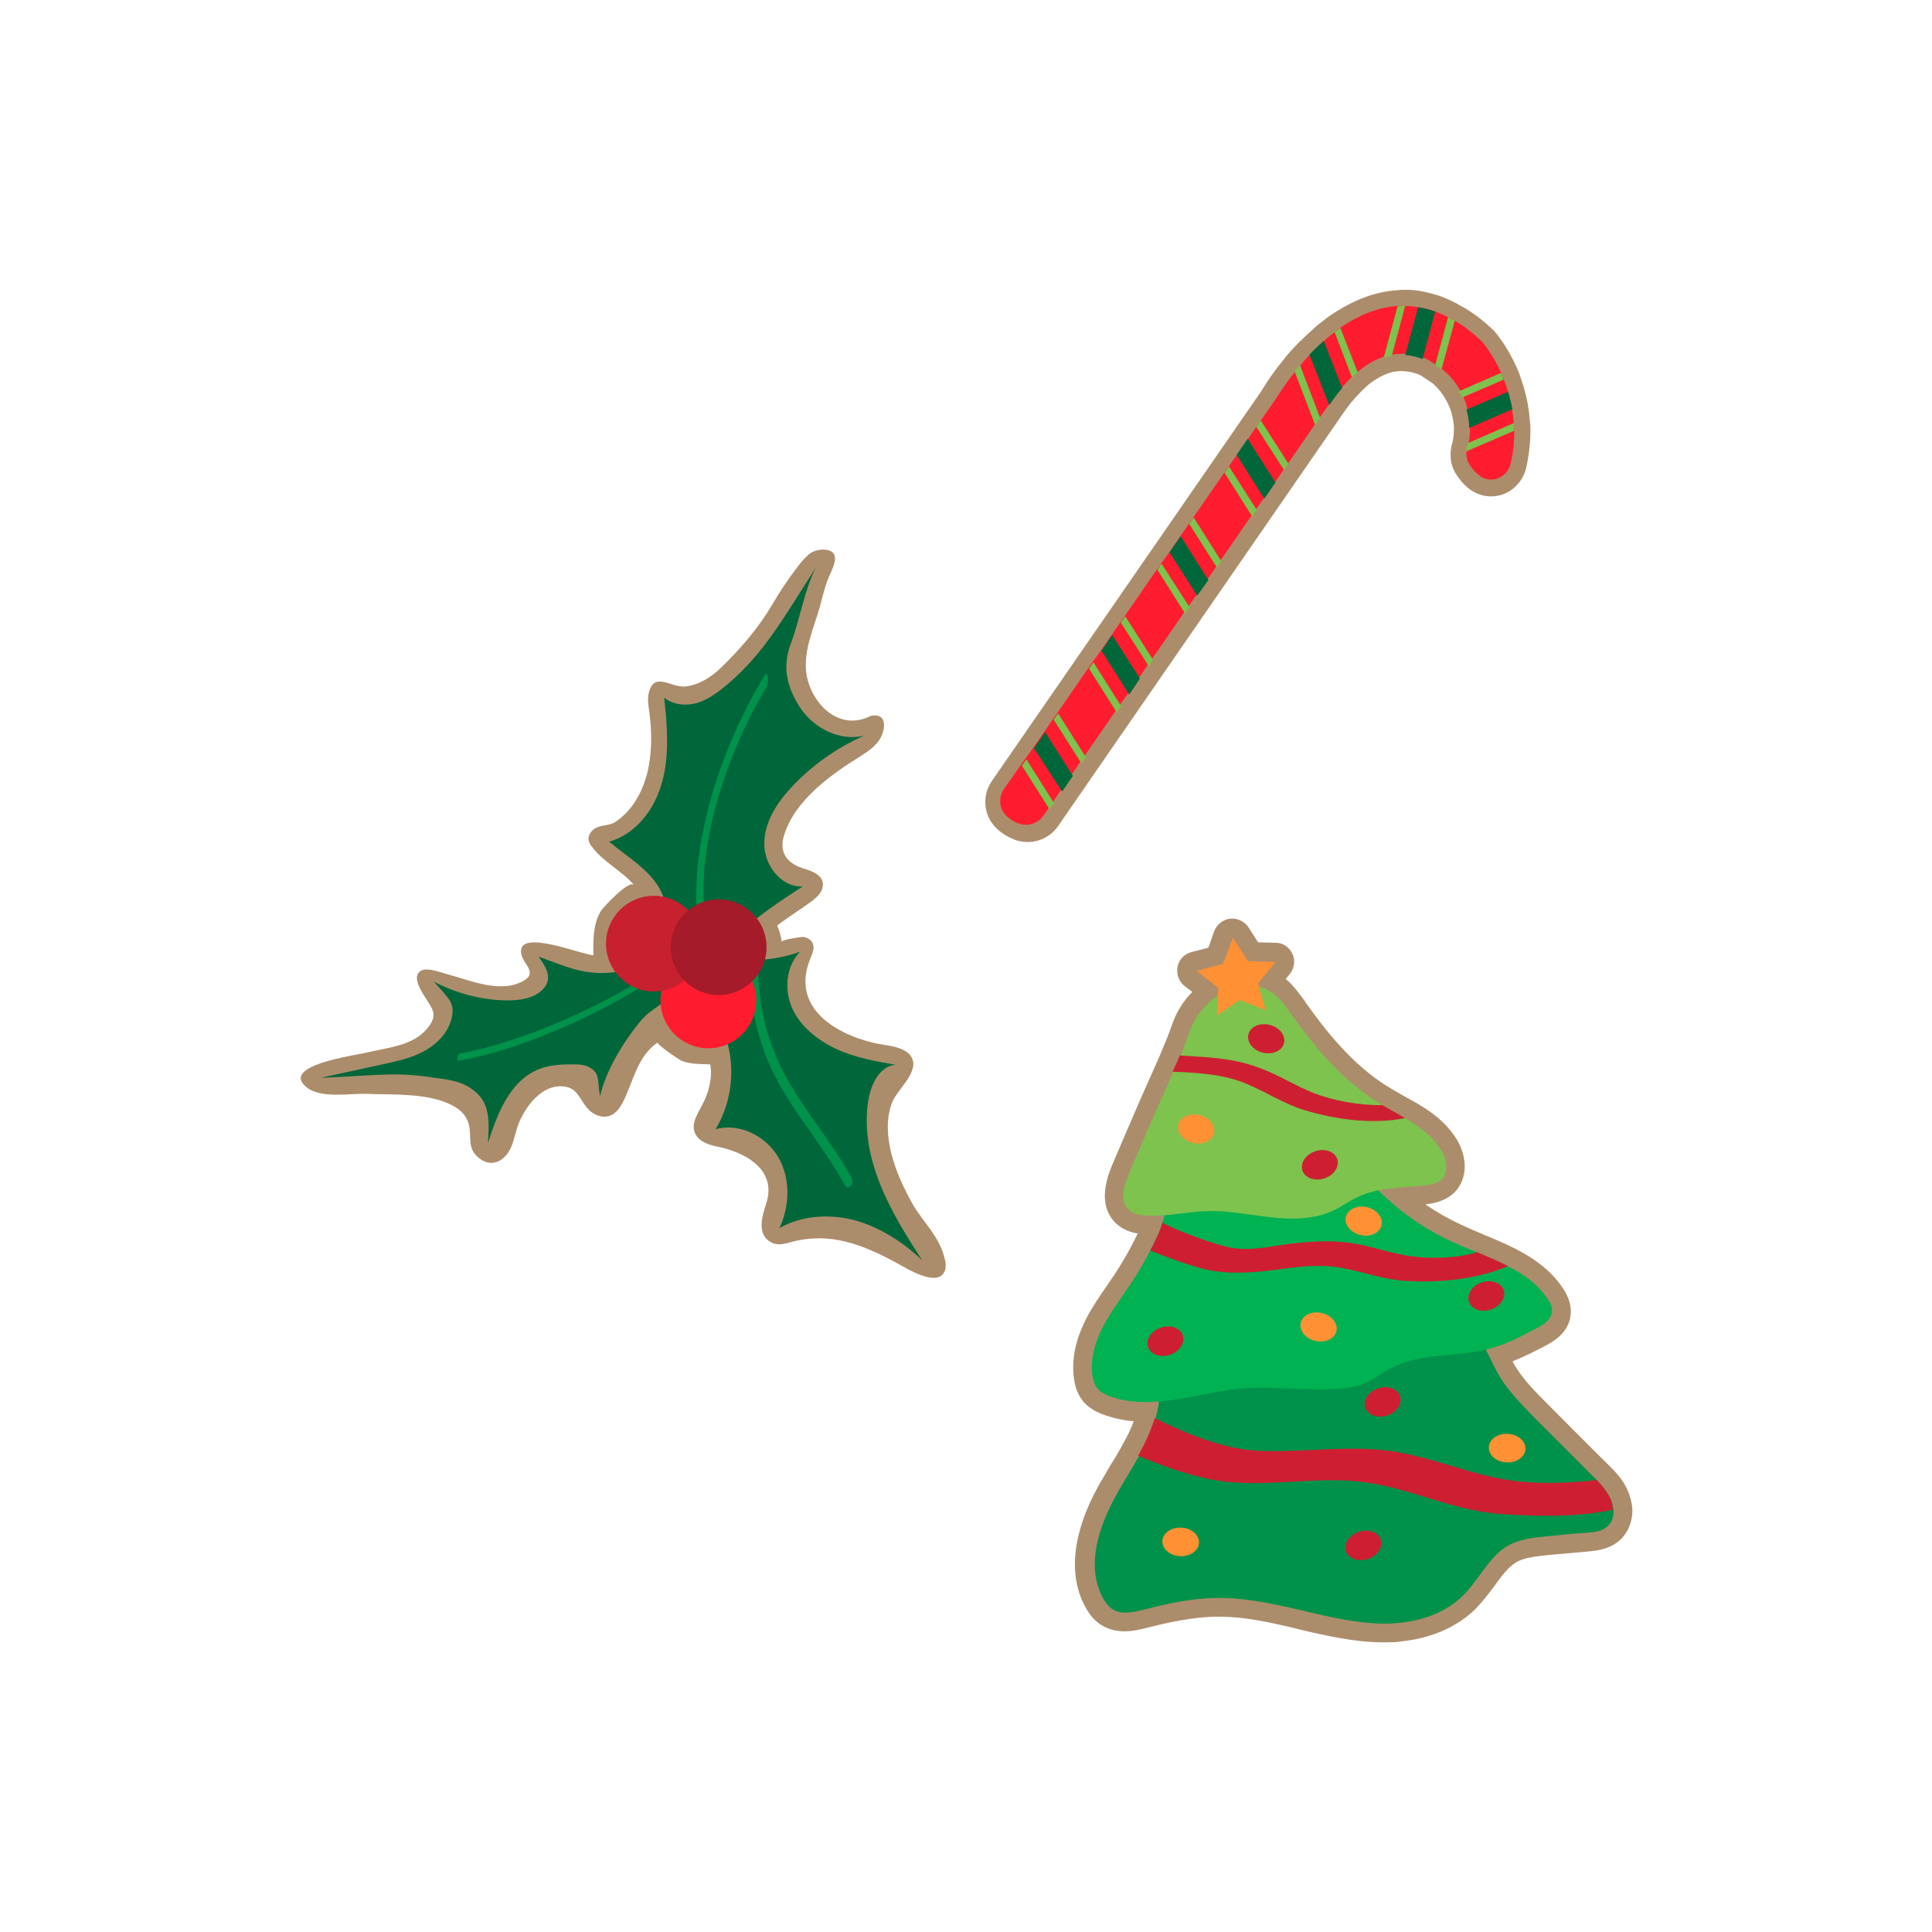 <?xml version="1.0" encoding="utf-8"?>
<!-- Generator: Adobe Illustrator 22.0.1, SVG Export Plug-In . SVG Version: 6.00 Build 0)  -->
<svg version="1.1" id="Calque_1" xmlns="http://www.w3.org/2000/svg" xmlns:xlink="http://www.w3.org/1999/xlink" x="0px" y="0px"
	 viewBox="0 0 432 432" style="enable-background:new 0 0 432 432;" xml:space="preserve">
<style type="text/css">
	.st0{fill:#B78D5C;}
	.st1{fill:#EBCEC6;}
	.st2{fill:#D4B67E;}
	.st3{fill:#EF798A;}
	.st4{fill:#FBD8E3;}
	.st5{fill:#660A1E;}
	.st6{fill:#990033;}
	.st7{fill:#07512C;}
	.st8{fill:#8CC63F;}
	.st9{fill:#006837;}
	.st10{fill:#CCCCCC;}
	.st11{fill:#FFFFFF;}
	.st12{fill:#8A1A31;}
	.st13{fill:#A7A6AA;}
	.st14{fill:#D3A9B2;}
	.st15{fill:#2A2A2B;}
	.st16{fill:#DDC090;}
	.st17{fill:#AF434B;}
	.st18{fill:#62A581;}
	.st19{fill:#94C16C;}
	.st20{fill:#B9011B;}
	.st21{fill:#BABABA;}
	.st22{fill:#754C24;}
	.st23{fill:#A67C52;}
	.st24{fill:#8C6239;}
	.st25{fill:#C69C6D;}
	.st26{fill:#9E1E28;}
	.st27{fill:#D6C188;}
	.st28{fill:#BF364A;}
	.st29{fill:#A1272D;}
	.st30{fill:#BFA76B;}
	.st31{fill:#DCDEDD;}
	.st32{fill:#D89A5D;}
	.st33{fill:#F5EDDB;}
	.st34{fill:#603813;}
	.st35{fill:#4A7575;}
	.st36{fill:#7F3244;}
	.st37{fill:#9E7E5E;}
	.st38{fill:#C1272D;}
	.st39{fill:#561217;}
	.st40{fill:#C49F7A;}
	.st41{fill:#534741;}
	.st42{fill:#999999;}
	.st43{fill:#A80031;}
	.st44{fill:#1A1A1A;}
	.st45{fill:#333333;}
	.st46{fill:#B3B3B3;}
	.st47{fill:#B3A6AD;}
	.st48{fill:#B6B155;}
	.st49{fill:#679CBA;}
	.st50{fill:#0071BC;}
	.st51{fill:#F7931E;}
	.st52{fill:#821119;}
	.st53{fill:#39B54A;}
	.st54{fill:#1B1464;}
	.st55{fill:#FAF3E3;}
	.st56{fill:#DCD2BD;}
	.st57{fill:#F5EDDA;}
	.st58{fill:#815D3C;}
	.st59{fill:#F69331;}
	.st60{fill:#BCA791;}
	.st61{fill:#F9D51D;}
	.st62{fill:#704638;}
	.st63{fill:#A7DBD7;}
	.st64{fill:#DED7CD;}
	.st65{fill:#E89024;}
	.st66{fill:#EACAAC;}
	.st67{fill:#D8B195;}
	.st68{fill:#A50423;}
	.st69{fill:#CC7312;}
	.st70{fill:#9EC5FF;}
	.st71{fill:#6D86B4;}
	.st72{fill:#2E363A;}
	.st73{fill:#FFCC00;}
	.st74{fill:#B58847;}
	.st75{fill:#563315;}
	.st76{fill:#ED0A3A;}
	.st77{fill:#A62714;}
	.st78{fill:#247E5B;}
	.st79{fill:#176041;}
	.st80{fill:#61B756;}
	.st81{fill:#EDDBAE;}
	.st82{fill:#3F3F3F;}
	.st83{fill:#595959;}
	.st84{fill:#484849;}
	.st85{fill:#EFD1B4;}
	.st86{fill:#E0E0E2;}
	.st87{fill:#CCCCCE;}
	.st88{fill:#CEC76B;}
	.st89{fill:#42210B;}
	.st90{fill:#FCACBC;}
	.st91{fill:#D6B994;}
	.st92{fill:#F8C2C2;}
	.st93{fill:#E4D48E;}
	.st94{fill:#A57C53;}
	.st95{fill:#96704B;}
	.st96{fill:#9D6D47;}
	.st97{fill:#591427;}
	.st98{fill:#7CCC71;}
	.st99{fill:#C7B299;}
	.st100{fill:#998675;}
	.st101{fill:#7DC34D;}
	.st102{fill:#80694F;}
	.st103{fill:#FF1C2E;}
	.st104{fill:#A51B29;}
	.st105{fill:#00673B;}
	.st106{fill:#B88464;}
	.st107{fill:#CA986F;}
	.st108{fill:#3F2316;}
	.st109{fill:#F1F1F2;}
	.st110{fill:#00924A;}
	.st111{fill:#C7202F;}
	.st112{fill:#BBBDBF;}
	.st113{fill:#58595B;}
	.st114{fill:#D0D2D3;}
	.st115{fill:#6C6E70;}
	.st116{fill:#663818;}
	.st117{fill:#FF9134;}
	.st118{fill:#AC8D6B;}
	.st119{fill:#CE1F32;}
	.st120{fill:#00B252;}
	.st121{fill:#804D34;}
	.st122{fill:#61A6AF;}
	.st123{fill:#4C838D;}
	.st124{fill:#E6E6E6;}
	.st125{fill:#E6E7E7;}
	.st126{fill:#55396B;}
	.st127{fill:#6F4696;}
	.st128{fill:#9C2D8C;}
	.st129{fill:#915D3F;}
	.st130{fill:none;}
	.st131{fill:#00BCB9;}
	.st132{fill:#00BBB8;}
	.st133{fill:#6C328D;}
	.st134{fill:#5D4A42;}
	.st135{fill:#746559;}
	.st136{fill:#009245;}
	.st137{fill:#808184;}
	.st138{fill:#00A69C;}
	.st139{fill:#0078B8;}
	.st140{fill:#9F847A;}
	.st141{fill:#EECCB3;}
	.st142{fill:#241F20;}
	.st143{fill:#0D5408;}
	.st144{fill:#C9800A;}
	.st145{fill:#083A04;}
	.st146{fill:#BF001A;}
	.st147{fill:#AA0012;}
	.st148{fill:#9E620B;}
	.st149{fill:#A80E28;}
	.st150{fill:#0C3A1F;}
	.st151{fill:#C10A0A;}
	.st152{fill:#0A3D06;}
	.st153{fill:#A30738;}
	.st154{fill:#7F0A2E;}
	.st155{fill:#D8712B;}
	.st156{fill:#C15105;}
	.st157{fill:#F4A00B;}
	.st158{fill:#10440A;}
	.st159{fill:#A00E0E;}
	.st160{fill:#0F230D;}
	.st161{fill:#B20B33;}
	.st162{fill:#E5E5E5;}
	.st163{fill:#11722D;}
	.st164{fill:#0B281A;}
	.st165{fill:#E59D1F;}
	.st166{fill:#C60924;}
	.st167{fill:#960820;}
	.st168{fill:#AD1431;}
	.st169{fill:#E24756;}
	.st170{fill:#CE364C;}
	.st171{fill:#A50707;}
	.st172{fill:#4A9B29;}
	.st173{fill:#468E24;}
	.st174{fill:#AF0E22;}
	.st175{fill:#EDECE6;}
	.st176{fill:#54220E;}
	.st177{fill:#592C1C;}
	.st178{fill:#EFEAC7;}
	.st179{fill:#042111;}
	.st180{fill:#A80C0C;}
</style>
<g>
	<path class="st118" d="M178.3,126.8c-2.1,2.7-4,5.6-5.7,8.5c-3,5.1-7.2,10-11.5,14.1c-2.2,2.1-4.9,3.8-7.9,4.1
		c-3.1,0.3-6.9-3.4-8.1,1.3c-0.4,1.5-0.1,3,0.1,4.5c0.5,3.9,0.6,7.9-0.1,11.8c-0.9,5-3.3,10-7.7,12.8c-1.3,0.8-3.3,0.5-4.6,1.5
		c-0.8,0.6-1.3,1.5-1.2,2.4c0.1,0.6,0.4,1.1,0.8,1.6c2.6,3.4,6.6,5.3,9.4,8.5c-1.1-1.3-7,5-7.5,5.9c-1.7,2.9-1.7,6.5-1.6,9.8
		c-2.5-0.1-16.3-5.8-16.2-0.9c0,0.9,0.4,1.7,0.9,2.5c0.6,0.9,1.4,2,0.9,3c-0.2,0.4-0.5,0.6-0.9,0.9c-5.2,3.3-12.2,0.1-17.5-1.3
		c-1.6-0.4-5.1-1.9-6.3-0.3c-1.2,1.5,0.8,4.5,1.6,5.7c1.4,2.3,2.7,3.6,0.7,6.3c-3.2,4.4-9.2,4.7-14.1,5.9c-2.5,0.6-19,2.8-13.4,7.6
		c3.3,2.8,9.9,1.4,13.9,1.6c5.7,0.2,13.3-0.2,18.5,2.4c1.4,0.7,2.6,1.5,3.4,2.9c2,3.4-0.6,6.8,3.4,9.4c2.6,1.7,5.2,0.2,6.5-2.4
		c0.7-1.4,1-3,1.5-4.6c1.4-4.5,5.8-10.6,11.3-9.2c2.7,0.7,3.1,3.9,5.4,5.6c1.1,0.8,2.6,1.3,4,0.8c1.5-0.5,2.4-1.9,3.1-3.3
		c2.2-4.4,3.2-10.2,7.7-13.1c-0.5,0.3,4.8,3.9,5.3,4.1c2.1,0.8,4.2,0.7,6.4,0.8c0.6,3-0.4,6.5-1.8,9.1c-1,1.9-2.4,4-1.7,6
		c0.6,1.9,2.8,2.8,4.7,3.2c6.4,1.2,13.9,5.1,11.3,12.9c-0.9,2.8-2.3,7.2,1.6,8.8c1.3,0.5,2.7,0.1,4.1-0.3c8.7-2.3,15.9,0.6,23.5,4.7
		c2,1.1,9.1,5.6,10.7,1.9c0.4-0.9,0.3-2,0-3c-1.2-4.9-4.7-7.9-7.1-12c-2-3.6-3.8-7.4-4.8-11.4c-0.9-3.7-1.2-7.6,0.1-11.2
		c1.1-3.1,6.5-7.1,4.3-10.5c-1.6-2.4-5.9-2.4-8.3-3c-9.3-2.2-18.7-8.4-14.1-19.1c0.4-1,0.9-2.2,0.4-3.2c-0.4-0.9-1.4-1.4-2.3-1.4
		c-0.3,0-4.6,0.6-4.6,1.1c-0.2-1.3-0.5-2.5-1-3.6c-0.1-0.2,6.1-4.3,6.9-4.9c1.4-1,3.5-2.5,3.3-4.6c-0.2-1.8-2.3-2.7-4-3.2
		c-3.6-1-5.8-3.3-4.8-7.1c2.2-8,10.4-13.9,17.2-18.1c2-1.3,4-2.6,4.9-5c0.7-2,0.6-4.4-2.1-4.1c-0.4,0-0.8,0.2-1.2,0.4
		c-7.3,3.1-13.5-4.3-13.8-11c-0.2-4.7,1.7-8.9,3-13.3c0.6-2.2,1.1-4.4,1.9-6.5c0.7-1.9,3.6-6.4-0.7-6.7c-1.4-0.1-3.1,0.4-4,1.5
		C179.5,125.2,178.9,126,178.3,126.8z"/>
	<g>
		<g>
			<path class="st105" d="M137.2,217.4c-6.6,0.8-10.9-1.4-16.8-3.5c2.2,2.9,3,5.2,1,7.3c-2,2.1-5.2,2.5-8.1,2.5
				c-5.7-0.1-11.3-1.6-16.3-4.2c3.7,4.1,4.7,4.9,4,8.1c-0.7,3.2-3.2,5.8-6.1,7.4c-2.9,1.6-6.2,2.3-9.4,3c-4.6,1-9.2,2-13.8,3
				c9.5-0.3,16.3-1.4,24.1-0.2c4.1,0.6,7.6,0.7,10.7,3.5c3.1,2.8,2.9,6.8,2.6,11.3c2.1-6.5,4.8-13.7,11.1-16.4
				c2.3-1,4.8-1.2,7.2-1.2c2.1,0,3.6-0.1,5.2,1.2c1.6,1.3,1,3.6,1.6,5.9c1.2-5.6,5.1-11.9,8.7-16.4c2.8-3.5,5.7-4,8.4-7.2
				c1.6-1.9,1.7-4.8,1.9-7.5c0-0.5,0.1-1.1,0.2-1.6c0.1-0.7,0.2-1.4,0.4-2C148.8,214,143.4,216.6,137.2,217.4z"/>
			<g>
				<path class="st110" d="M102.7,235.6c-0.4,0.1-0.6,1.7-0.2,1.6c15.6-2.7,37.2-12.7,50.7-23.3c0-0.5,0.1-1.1,0.2-1.6
					C139.9,222.9,118.2,232.8,102.7,235.6z"/>
			</g>
		</g>
		<g>
			<path class="st105" d="M162.8,152.9c-2,1.7-4.2,3.4-6.7,4.2c-2.5,0.8-5.5,0.6-7.6-1.1c0.7,6.2,1.2,12.7-0.4,18.7
				c-1.6,6.1-5.8,11.8-11.9,13.5c4.4,3.7,10.2,6.9,12.1,12.3c4.5,12.6-1.3,10.6,1.5,22c0.9-1.6,5-1.8,8.6-5.5
				c0.4-0.4,0.7-0.8,1.1-1.3c0.2-0.2,0.3-0.4,0.5-0.7c0,0,0.1-0.1,0.1-0.1c0-0.1,0.1-0.1,0.1-0.2c4.8-7,12.2-11.9,19.3-16.5
				c-4.8,0.3-8.7-4.8-8.6-9.6c0-4.8,2.9-9.2,6.2-12.7c4.5-4.8,10-8.7,16.1-11.4c-5.4,1.3-11.2-1.6-14.3-6.3c-3-4.6-4-9.1-2.1-14.2
				c2.1-5.6,3.1-12.3,5.7-17.2C175.4,137.8,171.1,145.8,162.8,152.9z"/>
			<path class="st110" d="M170.9,151.1c-10.4,17.2-20.2,45.2-12.4,66.1c0.4-0.4,0.7-0.8,1.1-1.3c0.2-0.2,0.3-0.4,0.5-0.7
				c-0.2-0.6-0.5-1.2-0.7-1.8c-6.3-19.1,2.7-44.3,12-59.8C171.9,152.8,171.8,149.6,170.9,151.1z"/>
		</g>
		<g>
			<path class="st105" d="M169.5,214.6c-0.6,0-1.2,0-1.8,0c-2.2-0.1-4.4-0.4-6.5-1c-2.3-0.6-3.8-1.6-6-0.6c-1.5,0.7-4.8,4.6-6.8,3.7
				c6.5,2.8,11.7,8.5,13.9,15.3c2.2,6.7,1.4,14.4-2.3,20.5c5.3-1.5,11.2,1.5,14,6.2c2.8,4.8,2.6,10.9,0.3,15.9
				c5.1-2.9,11.4-3.2,17-1.7c5.6,1.6,10.7,4.9,14.9,8.9c-3.5-5.4-7-11-9.4-17c-2.4-6-3.7-12.6-2.6-19c0.6-3.5,2.6-7.5,6.1-7.7
				c-4.5-0.8-9.1-1.6-13.2-3.5s-8-4.9-9.9-9c-1.9-4.2-1.5-9.5,1.7-12.8C175.9,213.9,172.8,214.5,169.5,214.6z"/>
			<g>
				<path class="st110" d="M171.5,236.7c4.2,10.4,12.1,18.5,17.4,28.3c0.7,1.4,2.2-0.4,1.6-1.5c-4.9-9-12-16.5-16.3-25.8
					c-3.4-7.2-4.8-15.2-4.7-23.2c-0.6,0-1.2,0-1.8,0C167.5,222.1,168.6,229.7,171.5,236.7z"/>
			</g>
		</g>
		<g>
			<circle class="st103" cx="158.4" cy="223.7" r="10.7"/>
			<circle class="st111" cx="146.2" cy="211" r="10.7"/>
			<circle class="st104" cx="160.7" cy="211.8" r="10.7"/>
		</g>
	</g>
</g>
<g>
	<path class="st118" d="M364.2,333.9c-0.9-2.5-2.5-4.3-4.1-5.9c-0.3-0.3-0.5-0.5-0.8-0.8c-4.4-4.3-8.8-8.8-13.2-13.2
		c-2.7-2.7-5.5-5.5-7.4-8.7c-0.2-0.3-0.3-0.6-0.5-0.9c2.5-1,4.9-2.2,7.2-3.4c1.5-0.8,5.4-2.8,5.8-7c0.3-2.9-1.2-5.1-1.7-5.9
		c-2.3-3.5-5.7-6.3-10.5-8.8c-2.4-1.2-4.9-2.3-7.2-3.2l-0.4-0.2c-1.7-0.7-3.3-1.4-4.8-2.1c-2.8-1.3-5.4-2.8-7.9-4.5
		c1.6-0.2,4.8-0.6,7-3.2c2.4-2.9,2.4-7.3,0.1-11.2c-2.4-4-6.1-6.6-9.5-8.5c-0.9-0.5-1.8-1-2.7-1.5c-0.8-0.5-1.6-0.9-2.4-1.4
		c-0.3-0.2-0.6-0.4-1-0.6c-7.9-4.9-13.9-12.6-18.3-18.8l-0.1-0.2c-1.2-1.6-2.5-3.5-4.3-5l0.9-1.1c1-1.3,1.3-3,0.6-4.5
		c-0.7-1.5-2.1-2.5-3.8-2.5l-3.9-0.1l-2.1-3.3c-0.9-1.4-2.5-2.1-4.1-2c-1.6,0.2-3,1.3-3.6,2.8l-1.3,3.7l-3.8,1
		c-1.6,0.4-2.8,1.7-3.1,3.3c-0.3,1.6,0.3,3.3,1.6,4.3l1.7,1.3c-1.1,1.1-2.1,2.4-2.8,3.6c-1.1,1.8-1.7,3.6-2.3,5.3
		c-0.3,0.8-0.6,1.6-0.9,2.3c-0.1,0.2-0.2,0.5-0.3,0.7l-0.2,0.5c-0.5,1.2-1,2.4-1.5,3.5l-1.2,2.7c-0.8,1.8-1.6,3.6-2.4,5.4
		c-2.1,4.9-4.3,9.9-6.4,14.9c-3,7.2-1.1,11,1.1,13c1.5,1.3,3.2,1.9,4.7,2.1c-0.3,0.6-0.6,1.2-0.9,1.8c-1.3,2.6-2.8,5.1-4.3,7.4
		c-0.6,0.8-1.1,1.7-1.7,2.5c-1.6,2.3-3.3,4.8-4.7,7.5c-2.4,4.8-3.3,9.3-2.6,13.6c0.3,2.1,1.1,3.7,2.2,5c1.3,1.4,2.8,2.1,4,2.6
		c2.2,0.8,4.6,1.4,7.1,1.6c-0.6,1.7-1.5,3.5-2.7,5.6c-0.8,1.5-1.7,3-2.6,4.4c-0.8,1.4-1.7,2.9-2.5,4.3c-5.8,10.4-6.9,19.7-3.2,26.9
		c1.1,2.1,2.4,3.6,4,4.5c3.6,2.1,7.5,1.1,9.9,0.5c4.7-1.2,10.1-2.4,15.4-2.5c6.3-0.1,12.5,1.3,19,2.9l2.1,0.5
		c5.8,1.3,12,2.6,18.5,2.3c0.7,0,1.4-0.1,2.1-0.2c6.7-0.7,12.5-3.3,16.6-7.4c1.5-1.6,2.8-3.3,4-4.9c1.6-2.2,3.1-4.3,5-5.4
		c1.9-1.1,4.6-1.3,7.2-1.6l9-0.8c1.7-0.2,4.2-0.4,6.4-2.1c2.2-1.7,3.4-4.4,3.3-7.5C364.9,336.1,364.6,334.9,364.2,333.9z"/>
	<g>
		<g>
			<path class="st110" d="M360.2,335.4c-0.7-1.7-1.9-3.1-3.2-4.5c-0.2-0.3-0.5-0.5-0.7-0.7c-4.4-4.4-8.8-8.8-13.2-13.2
				c-2.9-3-5.9-6-8-9.6c-1.4-2.4-2.4-5.1-4-7.5c-2-3.2-6-7.5-9.9-7.9c-5.4-0.6-12.7,2.3-18,3.4c-12.8,2.5-25.6,5-38.4,7.5
				c-0.8,0.2-1.6,0.3-2.3,0.7c-2.9,1.6-2.9,5.6-3.2,8.9c-0.2,1.6-0.5,3.1-0.9,4.6c-0.9,2.9-2.2,5.7-3.7,8.4c-1.6,3-3.5,5.8-5.1,8.8
				c-3.9,7-6.8,15.7-3.1,22.8c0.6,1.1,1.3,2.2,2.4,2.8c1.9,1.2,4.4,0.6,6.6,0.1c5.4-1.4,10.8-2.6,16.4-2.7
				c7.5-0.1,14.9,1.8,22.2,3.5c5.7,1.3,11.5,2.5,17.3,2.2c5.8-0.3,11.8-2.2,15.9-6.4c3.5-3.5,5.6-8.5,9.9-11
				c2.7-1.5,5.8-1.8,8.9-2.1c3-0.3,6-0.6,9-0.8c1.4-0.1,3-0.3,4.1-1.2c1.2-0.9,1.7-2.4,1.6-3.9C360.6,336.8,360.5,336,360.2,335.4z"
				/>
			<g>
				<path class="st119" d="M360.2,335.4c-0.7-1.7-1.9-3.1-3.2-4.5c-1.2,0.2-2.4,0.3-3.8,0.4c-3.9,0.3-7.9,0.4-11.9,0.1
					c-9.4-0.6-17.6-4.4-27.2-6.4c-11-2.3-21.8-0.1-32.8-0.6c-7.8-0.4-16-3.8-23.1-7.3c-0.9,2.9-2.2,5.7-3.7,8.4
					c5.2,2.2,10.5,4.1,15.8,5.2c11.5,2.4,23.1-0.8,34.5,0.7c10.4,1.3,19.9,6.3,30.4,7.1c8.2,0.6,17.1,0.8,25.4-0.9
					C360.6,336.8,360.5,336,360.2,335.4z"/>
			</g>
		</g>
		<g>
			<path class="st120" d="M346,290.4c-2.2-3.3-5.3-5.5-8.9-7.3c-2.2-1.1-4.5-2.1-6.9-3.1c-1.8-0.7-3.6-1.5-5.4-2.3
				c-7.3-3.3-13.8-8.2-19.1-14.2c-0.8-0.9-1.6-1.9-2.8-2.2c-0.8-0.2-1.6-0.2-2.4-0.1c-8.5,0.6-16.9,1.7-25.2,3.1
				c-2.1,0.4-4.1,0.8-6.2,1.2c-1.6,0.3-4.9,0.4-6.2,1.4c-1.5,1-2.3,4.1-3,6.5c-0.3,0.9-0.5,1.7-0.8,2.3c-0.6,1.3-1.2,2.6-1.9,3.9
				c-1.4,2.7-2.9,5.3-4.6,7.8c-2.1,3.1-4.4,6.2-6.1,9.5c-1.7,3.4-2.8,7.2-2.2,10.9c0.2,1,0.5,2,1.2,2.8c0.6,0.7,1.5,1.1,2.4,1.5
				c4.6,1.8,9.7,1.6,14.6,0.9c4.9-0.7,9.7-2,14.6-2.5c6.9-0.6,13.9,0.4,20.9,0.1c2.8-0.1,5.7-0.5,8.2-1.8c1.6-0.8,3-1.9,4.5-2.7
				c6.8-3.8,15.2-2.5,22.7-4.6c3.5-1,6.8-2.7,10-4.4c1.6-0.8,3.4-1.9,3.6-3.7C347.2,292.3,346.7,291.3,346,290.4z"/>
			<g>
				<path class="st119" d="M284.6,284c5.4-0.7,10.4-1.5,15.9-0.4c4.6,0.9,9,2.5,13.6,2.8c7.6,0.5,16-0.3,23.1-3.3
					c-2.2-1.1-4.5-2.1-6.9-3.1c-4.6,1.4-10.5,1.5-14.8,0.9c-4.4-0.6-8.6-2.2-13-2.9c-4.9-0.8-9.8-0.4-14.7,0.2
					c-4.4,0.6-9,1.7-13.4,0.6c-3.6-0.9-7.2-2.2-10.6-3.6c-1.3-0.5-2.6-1.2-3.9-1.8c-0.3,0.9-0.5,1.7-0.8,2.3
					c-0.6,1.3-1.2,2.6-1.9,3.9c3.6,1.5,7.2,2.8,11,3.9C273.6,285,279.1,284.7,284.6,284z"/>
			</g>
		</g>
		<g>
			<path class="st101" d="M322.2,257.1c-1.9-3.1-4.8-5.2-8-7.1c-1.7-1-3.4-1.9-5.1-2.9c-0.3-0.2-0.7-0.4-1-0.6
				c-8-5-14.1-12.3-19.5-19.9c-1.3-1.8-2.5-3.6-4.4-4.8c-5.9-3.9-13.5,0.5-16.8,5.9c-1.3,2.2-2,4.7-2.9,7.1
				c-0.2,0.4-0.3,0.8-0.5,1.2c-0.5,1.2-1,2.4-1.6,3.6c-1.2,2.7-2.4,5.4-3.6,8.1c-2.2,4.9-4.3,9.9-6.4,14.8c-1.1,2.7-2.1,6.2,0.1,8.1
				c1,0.9,2.4,1.1,3.8,1.2c4.6,0.3,9.2-0.9,13.8-1c4.8-0.1,9.4,0.9,14.2,1.4c4.7,0.5,9.7,0.5,14-1.6c1.7-0.8,3.3-2,5-2.8
				c4.6-2.3,9.9-2.2,15-2.7c1.6-0.2,3.4-0.5,4.4-1.7C323.9,261.6,323.4,259,322.2,257.1z"/>
			<g>
				<path class="st119" d="M279.1,242.5c4.2,1.8,8.2,4.4,12.5,5.7c6.8,2.1,15.4,3.3,22.6,1.8c-1.7-1-3.4-1.9-5.1-2.9
					c-5.2,0.1-11-1-15.4-2.7c-4-1.6-7.7-4-11.8-5.5c-4.3-1.7-8.8-2.3-13.4-2.6c-1.5-0.1-3.1-0.2-4.7-0.3c-0.5,1.2-1,2.4-1.6,3.6
					c0.6,0.1,1.2,0.1,1.8,0.1C269.4,240,274.3,240.4,279.1,242.5z"/>
			</g>
		</g>
		
			<ellipse transform="matrix(0.948 -0.317 0.317 0.948 -74.765 120.359)" class="st119" cx="332.5" cy="289.9" rx="4.1" ry="3.2"/>
		
			<ellipse transform="matrix(5.657080e-02 -0.998 0.998 5.657080e-02 -94.948 588.846)" class="st117" cx="264.1" cy="344.7" rx="3.2" ry="4.1"/>
		
			<ellipse transform="matrix(0.231 -0.973 0.973 0.231 -40.119 454.46)" class="st117" cx="267.6" cy="252.6" rx="3.2" ry="4.1"/>
		
			<ellipse transform="matrix(0.951 -0.308 0.308 0.951 -65.914 103.765)" class="st119" cx="295.3" cy="260.4" rx="4.1" ry="3.2"/>
		<polygon class="st117" points="285.2,215.1 279,214.9 275.7,209.7 273.5,215.5 267.6,217.1 272.4,220.9 272.1,227.1 277.2,223.6 
			283,225.9 281.3,219.9 		"/>
		
			<ellipse transform="matrix(0.948 -0.317 0.317 0.948 -93.875 114.519)" class="st119" cx="305" cy="345.7" rx="4.1" ry="3.2"/>
		
			<ellipse transform="matrix(5.657080e-02 -0.998 0.998 5.657080e-02 -5.121 641.917)" class="st117" cx="337.1" cy="323.7" rx="3.2" ry="4.1"/>
		
			<ellipse transform="matrix(0.231 -0.973 0.973 0.231 -62.07 515.088)" class="st117" cx="294.9" cy="296.8" rx="3.2" ry="4.1"/>
		
			<ellipse transform="matrix(0.951 -0.308 0.308 0.951 -81.592 110.724)" class="st119" cx="309.4" cy="313.4" rx="4.1" ry="3.2"/>
		<ellipse transform="matrix(0.948 -0.317 0.317 0.948 -81.653 98.136)" class="st119" cx="260.7" cy="300" rx="4.1" ry="3.2"/>
		
			<ellipse transform="matrix(0.231 -0.973 0.973 0.231 -31.348 506.701)" class="st117" cx="305" cy="273.2" rx="3.2" ry="4.1"/>
		
			<ellipse transform="matrix(0.239 -0.971 0.971 0.239 -10.219 451.71)" class="st119" cx="283.2" cy="232.4" rx="3.2" ry="4.1"/>
	</g>
</g>
<g>
	<path class="st118" d="M341.3,104.4c0.6-2.7,0.9-5.4,0.9-8.1c0-0.6,0-1.2-0.1-1.9c-0.1-1.2-0.2-2.4-0.4-3.5c-0.2-1.5-0.6-2.9-1-4.4
		c-0.3-1-0.7-2-1-3c-0.2-0.6-0.5-1.1-0.7-1.6c-2.2-4.9-4.8-7.8-4.9-7.9c-0.1-0.1-0.1-0.1-0.2-0.2c-2.1-2-4.4-3.8-6.7-5.1
		c-0.6-0.3-1.1-0.6-1.6-0.9c-1.1-0.6-2.2-1-3.3-1.5c-1.5-0.5-3-0.9-4.5-1.2c-1.1-0.2-2.3-0.3-3.4-0.3c-0.6,0-1.3,0-2,0.1
		c-4.9,0.3-9.8,2.2-14.6,5.4c-0.5,0.3-1,0.7-1.5,1.1c-0.9,0.7-1.9,1.4-2.7,2.2c-1.1,1-2.3,2.1-3.4,3.2c-0.8,0.8-1.5,1.6-2.3,2.5
		c-0.4,0.5-0.8,1-1.2,1.5c-3,3.7-4.6,6.6-4.7,6.7l-60.2,87.1c-2.3,3.3-1.9,7.8,1,10.6c0.5,0.5,1,0.9,1.5,1.2
		c0.7,0.5,1.5,0.9,2.4,1.3c3.6,1.4,7.7,0.2,9.9-3l63.8-92.4c0.8-1.1,1.5-2.1,2.4-3.1c0.7-0.8,1.4-1.5,2.1-2.2c0.4-0.4,0.8-0.7,1.1-1
		c1.5-1.2,3.1-2.1,4.6-2.6c0.4-0.1,0.9-0.3,1.3-0.3c0.7-0.1,1.5-0.2,2.2-0.1c1.2,0.1,2.2,0.4,2.8,0.6c0.8,0.3,1.2,0.6,1.2,0.6
		c0.1,0.1,0.3,0.2,0.4,0.3c0.2,0.1,0.4,0.2,0.6,0.4c0.4,0.2,0.7,0.5,1.1,0.7c1.2,1,2.2,2.2,3,3.6c0.2,0.4,0.4,0.7,0.6,1.1
		c0.3,0.7,0.6,1.4,0.8,2.2c0.3,1.1,0.5,2.2,0.5,3.3c0,1.2-0.1,2-0.2,2.5c0,0.2-0.1,0.3-0.1,0.5c-0.2,0.6-0.3,1.2-0.4,1.9
		c-0.2,2,0.2,3.9,1.3,5.5c0.6,0.9,1.3,1.8,2.1,2.5c2.2,2.1,5.2,2.8,8.1,1.9C338.5,109.7,340.7,107.4,341.3,104.4z"/>
	<g>
		<path class="st103" d="M337.8,103.6c0.6-2.5,0.8-5,0.8-7.2c0-0.6,0-1.2-0.1-1.7c-0.1-1.1-0.2-2.1-0.4-3.1c-0.2-1.4-0.6-2.7-0.9-4
			c-0.3-1-0.6-1.9-0.9-2.7c-0.2-0.5-0.4-1-0.6-1.5c-2-4.4-4.3-7-4.3-7c-2-1.9-4-3.5-6-4.6c-0.5-0.3-1-0.6-1.4-0.8
			c-1-0.5-1.9-0.9-2.9-1.3c-1.3-0.5-2.6-0.8-3.9-1c-1-0.2-1.9-0.2-2.9-0.3c-0.6,0-1.1,0-1.7,0c-4.7,0.3-9,2.2-12.8,4.8
			c-0.5,0.3-0.9,0.6-1.3,1c-0.9,0.7-1.7,1.3-2.5,2.1c-1.1,1-2.2,2-3.1,3c-0.8,0.8-1.5,1.6-2.1,2.4c-0.4,0.5-0.8,1-1.2,1.4
			c-2.5,3.1-4,5.6-4.4,6.2c-0.1,0.1-0.1,0.2-0.2,0.3l-3,4.3l-1,1.4l-1.9,2.8l-2.5,3.6l-1.8,2.5l-1,1.4l-6.9,10l-1,1.4l-1.9,2.8
			l-2.5,3.6l-1.8,2.5l-1,1.4l-7.1,10.3l-1,1.4l-1.9,2.8l-2.5,3.6l-1.8,2.5l-1,1.4l-6.9,10l-1,1.4l-1.9,2.8l-2.5,3.6l-1.8,2.5l-1,1.4
			l-3.8,5.4c-1.3,1.9-1.1,4.4,0.5,6c0.8,0.8,1.8,1.4,2.7,1.7c2,0.8,4.4,0.1,5.6-1.7l1.2-1.7l1-1.4l0.1-0.2l1.6-2.4l2.5-3.6l1.9-2.8
			l1-1.4l6.9-10l1-1.4l1.8-2.5l2.5-3.6l1.9-2.8l1-1.4l7.1-10.3l1-1.4l1.8-2.5l2.5-3.6l1.9-2.8l1-1.4l6.9-10l1-1.4l1.8-2.5l2.5-3.6
			l1.9-2.8l1-1.4l6-8.7l1.1-1.6l2-2.8l0.3-0.4c0.9-1.3,1.7-2.4,2.6-3.4c0.8-0.9,1.6-1.8,2.4-2.5c0.4-0.4,0.9-0.8,1.3-1.1
			c2-1.7,4-2.7,5.8-3.3c0.6-0.2,1.2-0.3,1.8-0.4c1.1-0.2,2.1-0.2,3-0.2c1.6,0.1,2.9,0.5,3.9,0.9c1.3,0.5,2,1.1,2,1.1
			c0.3,0.2,0.5,0.3,0.8,0.5c0.5,0.3,1,0.6,1.4,1c1.7,1.3,3,3,4,4.7c0.3,0.5,0.5,1,0.7,1.4c0.4,0.9,0.7,1.8,0.9,2.7
			c0.4,1.4,0.6,2.8,0.6,4.1c0,1.3-0.1,2.4-0.3,3.4c-0.1,0.3-0.1,0.6-0.2,0.8c-0.1,0.4-0.2,0.7-0.3,1.1c-0.1,1.1,0.1,2.2,0.7,3.1
			c0.5,0.8,1,1.4,1.6,1.9C332.6,108.5,337,107.2,337.8,103.6z"/>
		<g>
			<polygon class="st105" points="231.2,167.3 237.5,177 239.9,173.5 233.7,163.7 			"/>
			<polygon class="st101" points="235.6,160.9 241.8,170.7 242.8,169.3 236.6,159.5 			"/>
			<polygon class="st101" points="228.5,171.2 234.7,181 235.7,179.6 229.5,169.8 			"/>
			<polygon class="st105" points="246.3,145.5 252.5,155.3 254.9,151.7 248.7,142 			"/>
			<polygon class="st101" points="250.6,139.2 256.9,149 257.8,147.5 251.6,137.8 			"/>
			<polygon class="st101" points="243.5,149.5 249.7,159.3 250.7,157.9 244.5,148.1 			"/>
			<polygon class="st105" points="276.5,101.7 282.7,111.5 285.2,107.9 279,98.1 			"/>
			<polygon class="st101" points="280.9,95.4 287.1,105.1 288.1,103.7 281.9,94 			"/>
			<polygon class="st101" points="258.8,127.4 265,137.2 266,135.8 259.7,126 			"/>
			<polygon class="st105" points="261.5,123.5 267.7,133.2 270.2,129.7 264,119.9 			"/>
			<polygon class="st101" points="265.9,117.1 272.1,126.9 273.1,125.5 266.9,115.7 			"/>
			<polygon class="st101" points="273.8,105.7 280,115.5 281,114 274.8,104.3 			"/>
			<path class="st105" d="M292.8,79.3l4.4,11.3l0.3-0.4c0.9-1.3,1.7-2.4,2.6-3.4l-4.1-10.6C294.8,77.3,293.7,78.3,292.8,79.3z"/>
			<path class="st101" d="M298.4,74.2l3.9,10.2c0.4-0.4,0.9-0.8,1.3-1.1l-3.9-10C299.3,73.6,298.9,73.9,298.4,74.2z"/>
			<path class="st101" d="M289.5,83.1l4.6,12l1.1-1.6l-4.5-11.8C290.2,82.1,289.8,82.6,289.5,83.1z"/>
			<path class="st105" d="M317.1,68.7l-2.9,10.7c1.6,0.1,2.9,0.5,3.9,0.9l2.8-10.6C319.7,69.2,318.4,68.9,317.1,68.7z"/>
			<path class="st101" d="M323.8,70.9l-2.9,10.8c0.5,0.3,1,0.6,1.4,1l3-11C324.8,71.5,324.3,71.2,323.8,70.9z"/>
			<path class="st101" d="M312.5,68.5L309.4,80c0.6-0.2,1.2-0.3,1.8-0.4l3-11.2C313.6,68.4,313.1,68.4,312.5,68.5z"/>
			<path class="st105" d="M337.2,87.6l-9.3,4c0.4,1.4,0.6,2.8,0.6,4.1l9.7-4.2C337.9,90.1,337.6,88.8,337.2,87.6z"/>
			<path class="st101" d="M328.2,99.1c-0.1,0.3-0.1,0.6-0.2,0.8c-0.1,0.4-0.2,0.7-0.3,1.1l10.9-4.7c0-0.6,0-1.2-0.1-1.7L328.2,99.1z
				"/>
			<path class="st101" d="M335.6,83.4l-9.4,4.1c0.3,0.5,0.5,1,0.7,1.4l9.3-4C336.1,84.3,335.9,83.9,335.6,83.4z"/>
		</g>
	</g>
</g>
</svg>
